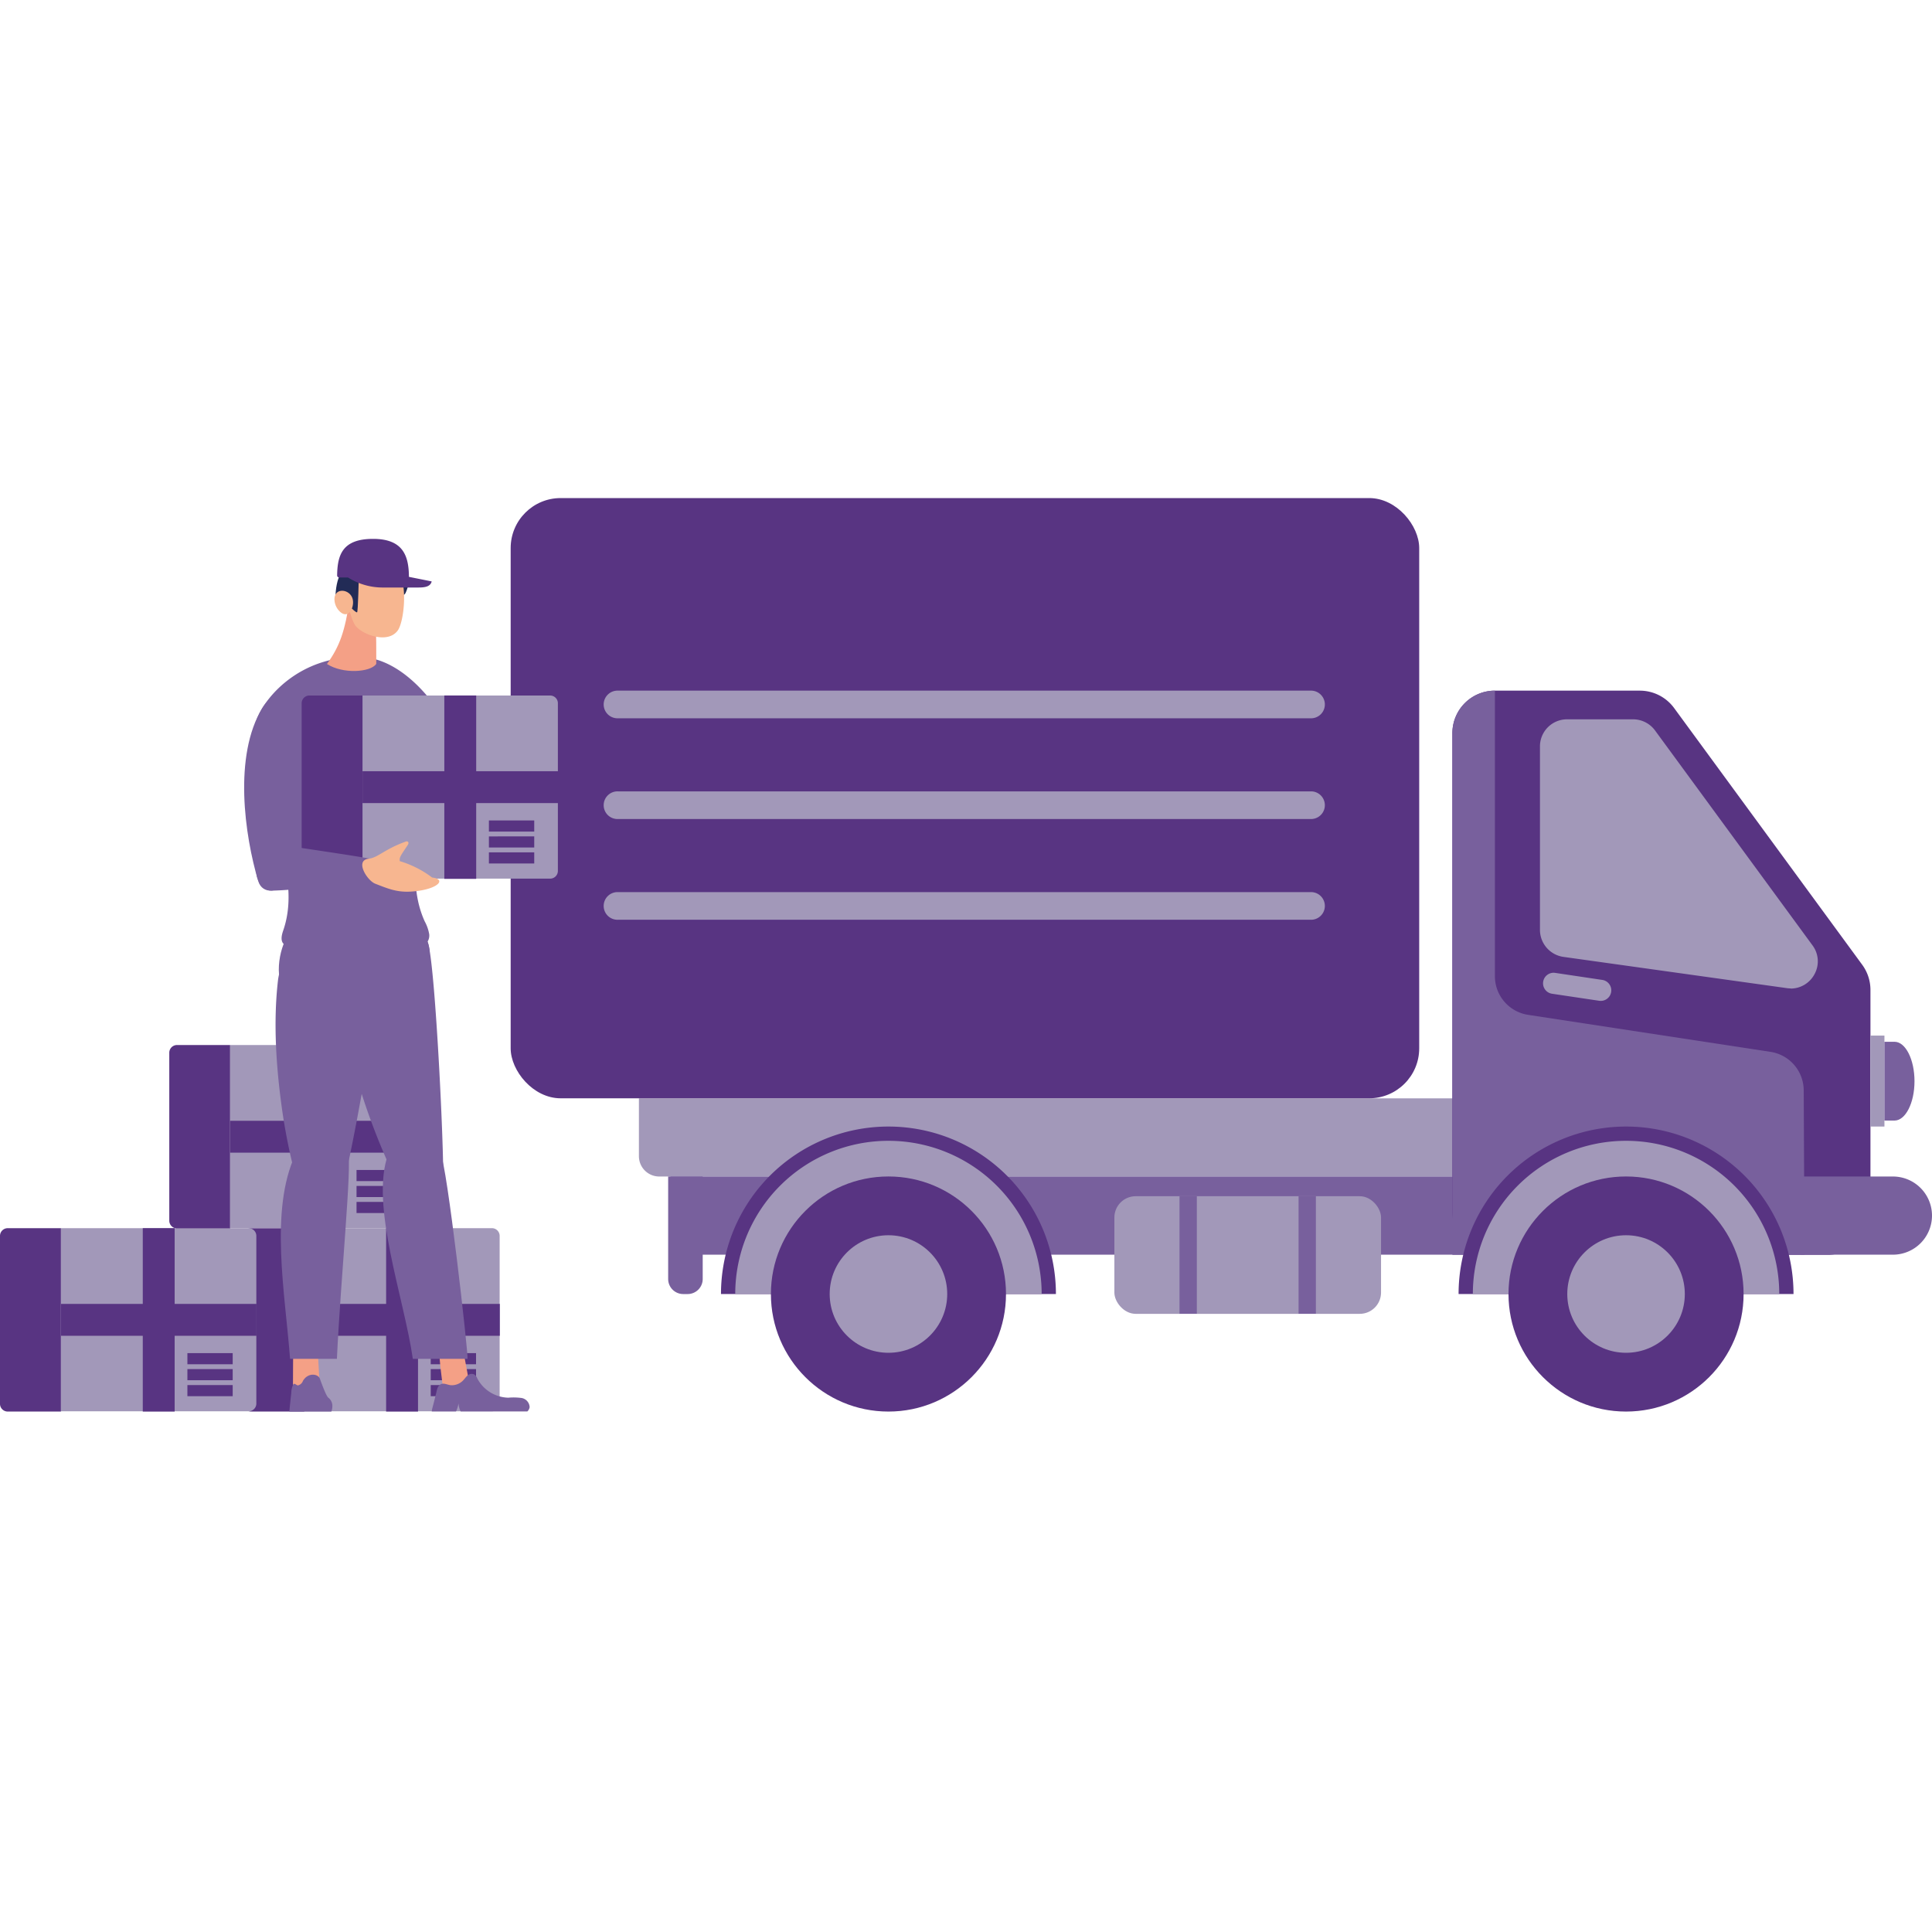<svg id="Layer_3" data-name="Layer 3" xmlns="http://www.w3.org/2000/svg" viewBox="0 0 500 500"><defs><style>.cls-1{fill:#a298b9;}.cls-2,.cls-4{fill:#78609d;}.cls-3{fill:#583482;}.cls-4,.cls-6{fill-rule:evenodd;}.cls-5{fill:#f4a086;}.cls-6{fill:#222b56;}.cls-7{fill:#f7b690;}</style></defs><title>416</title><path class="cls-1" d="M165.36,284.25H392.71a0,0,0,0,1,0,0v20.23a0,0,0,0,1,0,0H170.61a5.26,5.26,0,0,1-5.26-5.26v-15A0,0,0,0,1,165.36,284.25Z"/><rect class="cls-2" x="173.51" y="304.48" width="219.2" height="20.23"/><path class="cls-2" d="M172.91,304.48h8.95a0,0,0,0,1,0,0V331a3.9,3.9,0,0,1-3.9,3.9h-1.14a3.9,3.9,0,0,1-3.9-3.9V304.48A0,0,0,0,1,172.91,304.48Z"/><path class="cls-3" d="M481.94,249.68l-48.68-66.44a11,11,0,0,0-8.88-4.5H386.88a11,11,0,0,0-11,11v124a11,11,0,0,0,11,11h86.19a11,11,0,0,0,11-11V256.18A11,11,0,0,0,481.94,249.68Z"/><path class="cls-1" d="M413.87,259l-12.2-1.82a2.73,2.73,0,0,1-2.3-3.1h0a2.73,2.73,0,0,1,3.1-2.3l12.2,1.82a2.73,2.73,0,0,1,2.3,3.1h0A2.73,2.73,0,0,1,413.87,259Z"/><path class="cls-2" d="M375.87,189.75v135H467l-0.2-42.53a10.12,10.12,0,0,0-8.59-10l-62.74-9.58a10.12,10.12,0,0,1-8.59-10V178.74A11,11,0,0,0,375.87,189.75Z"/><path class="cls-2" d="M489.88,324.71H466.07V304.48h23.82A10.12,10.12,0,0,1,500,314.59h0A10.12,10.12,0,0,1,489.88,324.71Z"/><path class="cls-3" d="M273.27,334.89a43.34,43.34,0,0,0-86.68,0h86.68Z"/><path class="cls-1" d="M190.28,334.89a39.65,39.65,0,1,1,79.3,0h-79.3Z"/><path class="cls-3" d="M464.16,334.89a43.34,43.34,0,0,0-86.68,0h86.68Z"/><path class="cls-1" d="M381.17,334.89a39.65,39.65,0,1,1,79.3,0h-79.3Z"/><circle class="cls-3" cx="229.93" cy="334.89" r="30.42"/><circle class="cls-3" cx="420.82" cy="334.89" r="30.42"/><circle class="cls-1" cx="229.93" cy="334.89" r="15.21"/><circle class="cls-1" cx="420.82" cy="334.89" r="15.21"/><rect class="cls-1" x="288.4" y="309.58" width="69.01" height="30.44" rx="5.51" ry="5.51"/><rect class="cls-3" x="132.16" y="128.9" width="235.13" height="155.34" rx="12.94" ry="12.94"/><path class="cls-1" d="M463.44,255.8a7.32,7.32,0,0,1-1-.07l-57.84-8.09a7.07,7.07,0,0,1-6.06-7V193.16a7,7,0,0,1,7-7h17.1a7.06,7.06,0,0,1,5.68,2.88l40.74,55.6a6.9,6.9,0,0,1,.61,7.33,7,7,0,0,1-6.24,3.87h0Z"/><path class="cls-1" d="M160,185.89H339.48a3.58,3.58,0,0,0,0-7.15H160A3.58,3.58,0,1,0,160,185.89Zm179.52,18.92H160a3.58,3.58,0,1,0,0,7.15H339.48A3.58,3.58,0,0,0,339.48,204.81Zm0,26.07H160a3.58,3.58,0,1,0,0,7.15H339.48A3.58,3.58,0,0,0,339.48,230.88Z"/><path class="cls-2" d="M305.26,340h4.48V309.58h-4.48V340Zm30.81-30.44V340h4.48V309.58h-4.48Z"/><rect class="cls-1" x="484.07" y="268.01" width="3.62" height="23.54"/><path class="cls-2" d="M490.3,269.61h-2.61V290h2.61c2.85,0,5.17-4.56,5.17-10.18S493.16,269.61,490.3,269.61Z"/><path class="cls-1" d="M127.31,317.85a2,2,0,0,1,2,2v43.39a2,2,0,0,1-2,2H78.75V317.85h48.57Z"/><path class="cls-3" d="M65,317.85H78.75v47.46H65a2,2,0,0,1-2-2V319.89A2,2,0,0,1,65,317.85Z"/><rect class="cls-3" x="78.75" y="337.46" width="50.6" height="8.25" transform="translate(208.1 683.16) rotate(180)"/><rect class="cls-3" x="80.32" y="337.46" width="47.46" height="8.25" transform="translate(-237.53 445.63) rotate(-90)"/><path class="cls-3" d="M111.47,350.19v2.88H123.2v-2.88H111.47Zm11.73,4.13H111.47v2.88H123.2v-2.88Zm0,4.13H111.47v2.88H123.2v-2.88Z"/><path class="cls-1" d="M64.34,317.85a2,2,0,0,1,2,2v43.39a2,2,0,0,1-2,2H15.77V317.85H64.34Z"/><path class="cls-3" d="M2,317.85H15.77v47.46H2a2,2,0,0,1-2-2V319.89A2,2,0,0,1,2,317.85Z"/><rect class="cls-3" x="15.77" y="337.46" width="50.6" height="8.25" transform="translate(82.15 683.16) rotate(180)"/><rect class="cls-3" x="17.35" y="337.46" width="47.46" height="8.25" transform="translate(-300.51 382.66) rotate(-90)"/><path class="cls-3" d="M48.5,350.19v2.88H60.22v-2.88H48.5Zm11.73,4.13H48.5v2.88H60.22v-2.88Zm0,4.13H48.5v2.88H60.22v-2.88Z"/><path class="cls-1" d="M108.11,270.45a2,2,0,0,1,2,2v43.39a2,2,0,0,1-2,2H59.55V270.45h48.57Z"/><path class="cls-3" d="M45.81,270.45H59.55v47.46H45.81a2,2,0,0,1-2-2V272.49A2,2,0,0,1,45.81,270.45Z"/><rect class="cls-3" x="59.55" y="290.06" width="50.6" height="8.25" transform="translate(169.7 588.37) rotate(180)"/><rect class="cls-3" x="61.12" y="290.06" width="47.46" height="8.25" transform="translate(-209.33 379.03) rotate(-90)"/><path class="cls-3" d="M92.27,302.79v2.88H104v-2.88H92.27ZM104,306.92H92.27v2.88H104v-2.88Zm0,4.13H92.27v2.88H104v-2.88Z"/><path class="cls-4" d="M102.45,305.33c1.18,2.48,2.78,5.27,5.1,6,1.61,0.48,6.14-2.57,7-3.79s-1.9-60.23-3.93-63.82c-2.72-4.82-24.2,1.84-23.46,10.2,0.95,10.69,4,22.06,7.6,32.65A177.37,177.37,0,0,0,102.45,305.33Z"/><path class="cls-5" d="M75.8,360.1a15.74,15.74,0,0,0,7-.57l-0.48-8.31a2.09,2.09,0,0,0-.23-1,1.88,1.88,0,0,0-1.33-.69c-1.92-.34-4.84-0.44-4.9,2C75.83,354.35,75.84,357.23,75.8,360.1Z"/><path class="cls-5" d="M114.75,360.1a15.27,15.27,0,0,0,7-.57l-1.54-8.31a2.31,2.31,0,0,0-.36-1,2.18,2.18,0,0,0-1.42-.69c-2-.34-4.9-0.44-4.65,2C114,354.35,114.42,357.23,114.75,360.1Z"/><path class="cls-4" d="M114,298.53c-3.07-4.9-10.46-8.26-13.56.24-4.74,13,4.17,37.24,6.4,52.9H121C121.2,350.16,115.67,301.25,114,298.53Z"/><path class="cls-4" d="M75,258c2,1.54,4.55,1.78,7,1.78,20,0,31.57-6.5,28.8-15.69-2.84-9.44-20.74-7.91-30.08-4.87-2,.66-5,1.29-6.33,3.17C72.42,245.17,70.28,254.3,75,258Z"/><path class="cls-4" d="M76.74,305.33c0.68,2.48,1.71,5.27,3.9,6,1.51,0.48,6.66-2.57,7.81-3.79s10.43-50.73,9.12-54.32a13.67,13.67,0,0,0-10.65-8.66c-6.56-1-14.1,1-15,9.35-1.21,10.69-.46,22.06,1,32.65A150,150,0,0,0,76.74,305.33Z"/><path class="cls-4" d="M90.08,298.53c-1.9-4.89-9.41-8.76-13.62.24-6.78,14.5-2.64,36.16-1.39,52.9H87.19C88.18,330.77,91.13,301.25,90.08,298.53Z"/><path class="cls-4" d="M113,183.32c2,3,1.3,7.31.79,10.79-1.09,7.46-3.65,14.68-5.15,22.08s-1.89,15.25,1.26,22.23a10.75,10.75,0,0,1,1.18,3.36,3,3,0,0,1-1.59,3,5.52,5.52,0,0,1-2.28.31l-31.51-.2a3.86,3.86,0,0,1-2-.38c-1.26-.79-0.82-2.5-0.37-3.8,3-8.75.44-18.17-2.31-27s-8-20-4.18-28.48C69.22,179.91,77.7,170,92.73,170,103.27,170,111.16,180.62,113,183.32Z"/><path class="cls-1" d="M142.38,180a2,2,0,0,1,2,2v43.39a2,2,0,0,1-2,2H93.81V180h48.57Z"/><path class="cls-3" d="M80.07,180H93.81v47.46H80.07a2,2,0,0,1-2-2V182A2,2,0,0,1,80.07,180Z"/><rect class="cls-3" x="93.81" y="199.6" width="50.6" height="8.25" transform="translate(238.23 407.44) rotate(180)"/><rect class="cls-3" x="95.38" y="199.6" width="47.46" height="8.25" transform="translate(-84.61 322.83) rotate(-90)"/><path class="cls-3" d="M126.53,212.33v2.88h11.73v-2.88H126.53Zm11.73,4.13H126.53v2.88h11.73v-2.88Zm0,4.13H126.53v2.88h11.73v-2.88Z"/><path class="cls-4" d="M67.9,183.21c2.74-4.48,8.87-6.47,9.81,1.21,0.53,4.36.15,32.73-4.1,43.79-1,2.59-5.67,3.55-6.79-.21C63.33,216.29,60.34,195.59,67.9,183.21Z"/><path class="cls-4" d="M98.52,222.9a3.21,3.21,0,0,1,.14,4.09c-0.86,1.22-23.18,3.5-28.41,3.5-1.9,0-3.26-1.78-3.76-3.61-0.58-2.15.07-9.4,7.92-8C79.95,219.81,97.82,222.26,98.52,222.9Z"/><path class="cls-6" d="M105,153.37c-0.39.89-1.05,0.75-1.14-.21-0.28-3.08-.24-3.58-2-6.16-1-1.42-4-1.62-3.33-2.22C100.69,142.79,108.28,146,105,153.37Z"/><path class="cls-5" d="M97,159.44c-1-4.54-4.47-5.61-6.46-4.52-1.28,8.5-2.59,12.28-5.92,16.92,4.14,2.66,11.22,2.16,12.75,0C97.37,171.16,97.48,161.79,97,159.44Z"/><path class="cls-7" d="M91.07,147.29a7.07,7.07,0,0,1,11.93.12c2.64,4.1,1.51,13.61-.06,15.76-2.74,3.76-9.95.76-11.2-1.64C89.91,158,88.85,150.86,91.07,147.29Z"/><path class="cls-6" d="M92.87,148.34c0,0.73-.2,10.22-0.47,10.15-1-.26-2.46-2.74-4.18-2.42-0.55.1-1.43,0.57-1.43-.55,0-7.06,2.32-8.45,3.49-9.25C92.86,144.51,93,146.52,92.87,148.34Z"/><path class="cls-6" d="M104.63,145.38a1.47,1.47,0,0,1-.64,1.29,4.33,4.33,0,0,1-1.37.6,2.75,2.75,0,0,1-3.78,1.55c-0.4-.19-0.75-0.48-1.16-0.66a3.79,3.79,0,0,0-2.38-.1c-0.79.18-1.54,0.48-2.33,0.65a7.15,7.15,0,0,1-3.59-.15,11.47,11.47,0,0,1,0-2.65,1.29,1.29,0,0,1,.28-1C94.74,141.46,104.63,142.52,104.63,145.38Z"/><path class="cls-3" d="M87.76,149.44a0.51,0.51,0,0,1-.51-0.52c0.07-5.27,1.34-9.46,9.29-9.46,7.78,0,9.26,4.39,9.29,9.83h0l5.89,1.18c-0.38,1.62-2.34,1.58-4,1.58H99.06a16.85,16.85,0,0,1-9-2.6H87.76Z"/><path class="cls-7" d="M86.56,155.19a4.47,4.47,0,0,0,1.37,3.06c2.37,2.26,4-1.41,3.26-3.47C90.3,152.32,86.46,152.07,86.56,155.19Z"/><path class="cls-4" d="M137.07,364.17A2.52,2.52,0,0,0,135,361.8a15.65,15.65,0,0,0-3.46-.08,9.33,9.33,0,0,1-8-4.94,2.36,2.36,0,0,0-.8-1.07A1.55,1.55,0,0,0,121,356c-0.47.38-.8,0.91-1.22,1.33a4.1,4.1,0,0,1-2.93,1.17c-0.9,0-1.92-.7-2.78-0.25s-1,1.46-1.17,2.22c-0.33,1.3-.64,2.62-1,3.92a5.48,5.48,0,0,0-.16.89h6.28a8.83,8.83,0,0,0,.66-2.1,5,5,0,0,0,.54,2.1h17.26A1.94,1.94,0,0,0,137.07,364.17Z"/><path class="cls-4" d="M86,364.17a2.7,2.7,0,0,0-.93-2.37c-0.49-.27-1.27-2.2-2.29-5-0.47-1.29-3.08-1.65-4.38.57a1.8,1.8,0,0,1-1.29,1.17c-0.4,0-.84-0.7-1.22-0.25a5.35,5.35,0,0,0-.51,2.22c-0.15,1.3-.28,2.62-0.42,3.92,0,0.29-.06.59-0.07,0.89H85.74A3.39,3.39,0,0,0,86,364.17Z"/><path class="cls-7" d="M95.45,222.23c2.33-.26,4.1-2.46,9.38-4.36a0.81,0.81,0,0,1,.69-0.08,0.49,0.49,0,0,1,.18.5,1.43,1.43,0,0,1-.25.51c-1.53,2.31-2.09,3-2,3.82a1.94,1.94,0,0,0,0,.24,26.31,26.31,0,0,1,8.38,4.24c4,0.49,1.24,3.22-5.4,3.64-3.69.23-5.92-.71-9.35-2.05C95,227.86,91.72,222.64,95.45,222.23Z"/></svg>